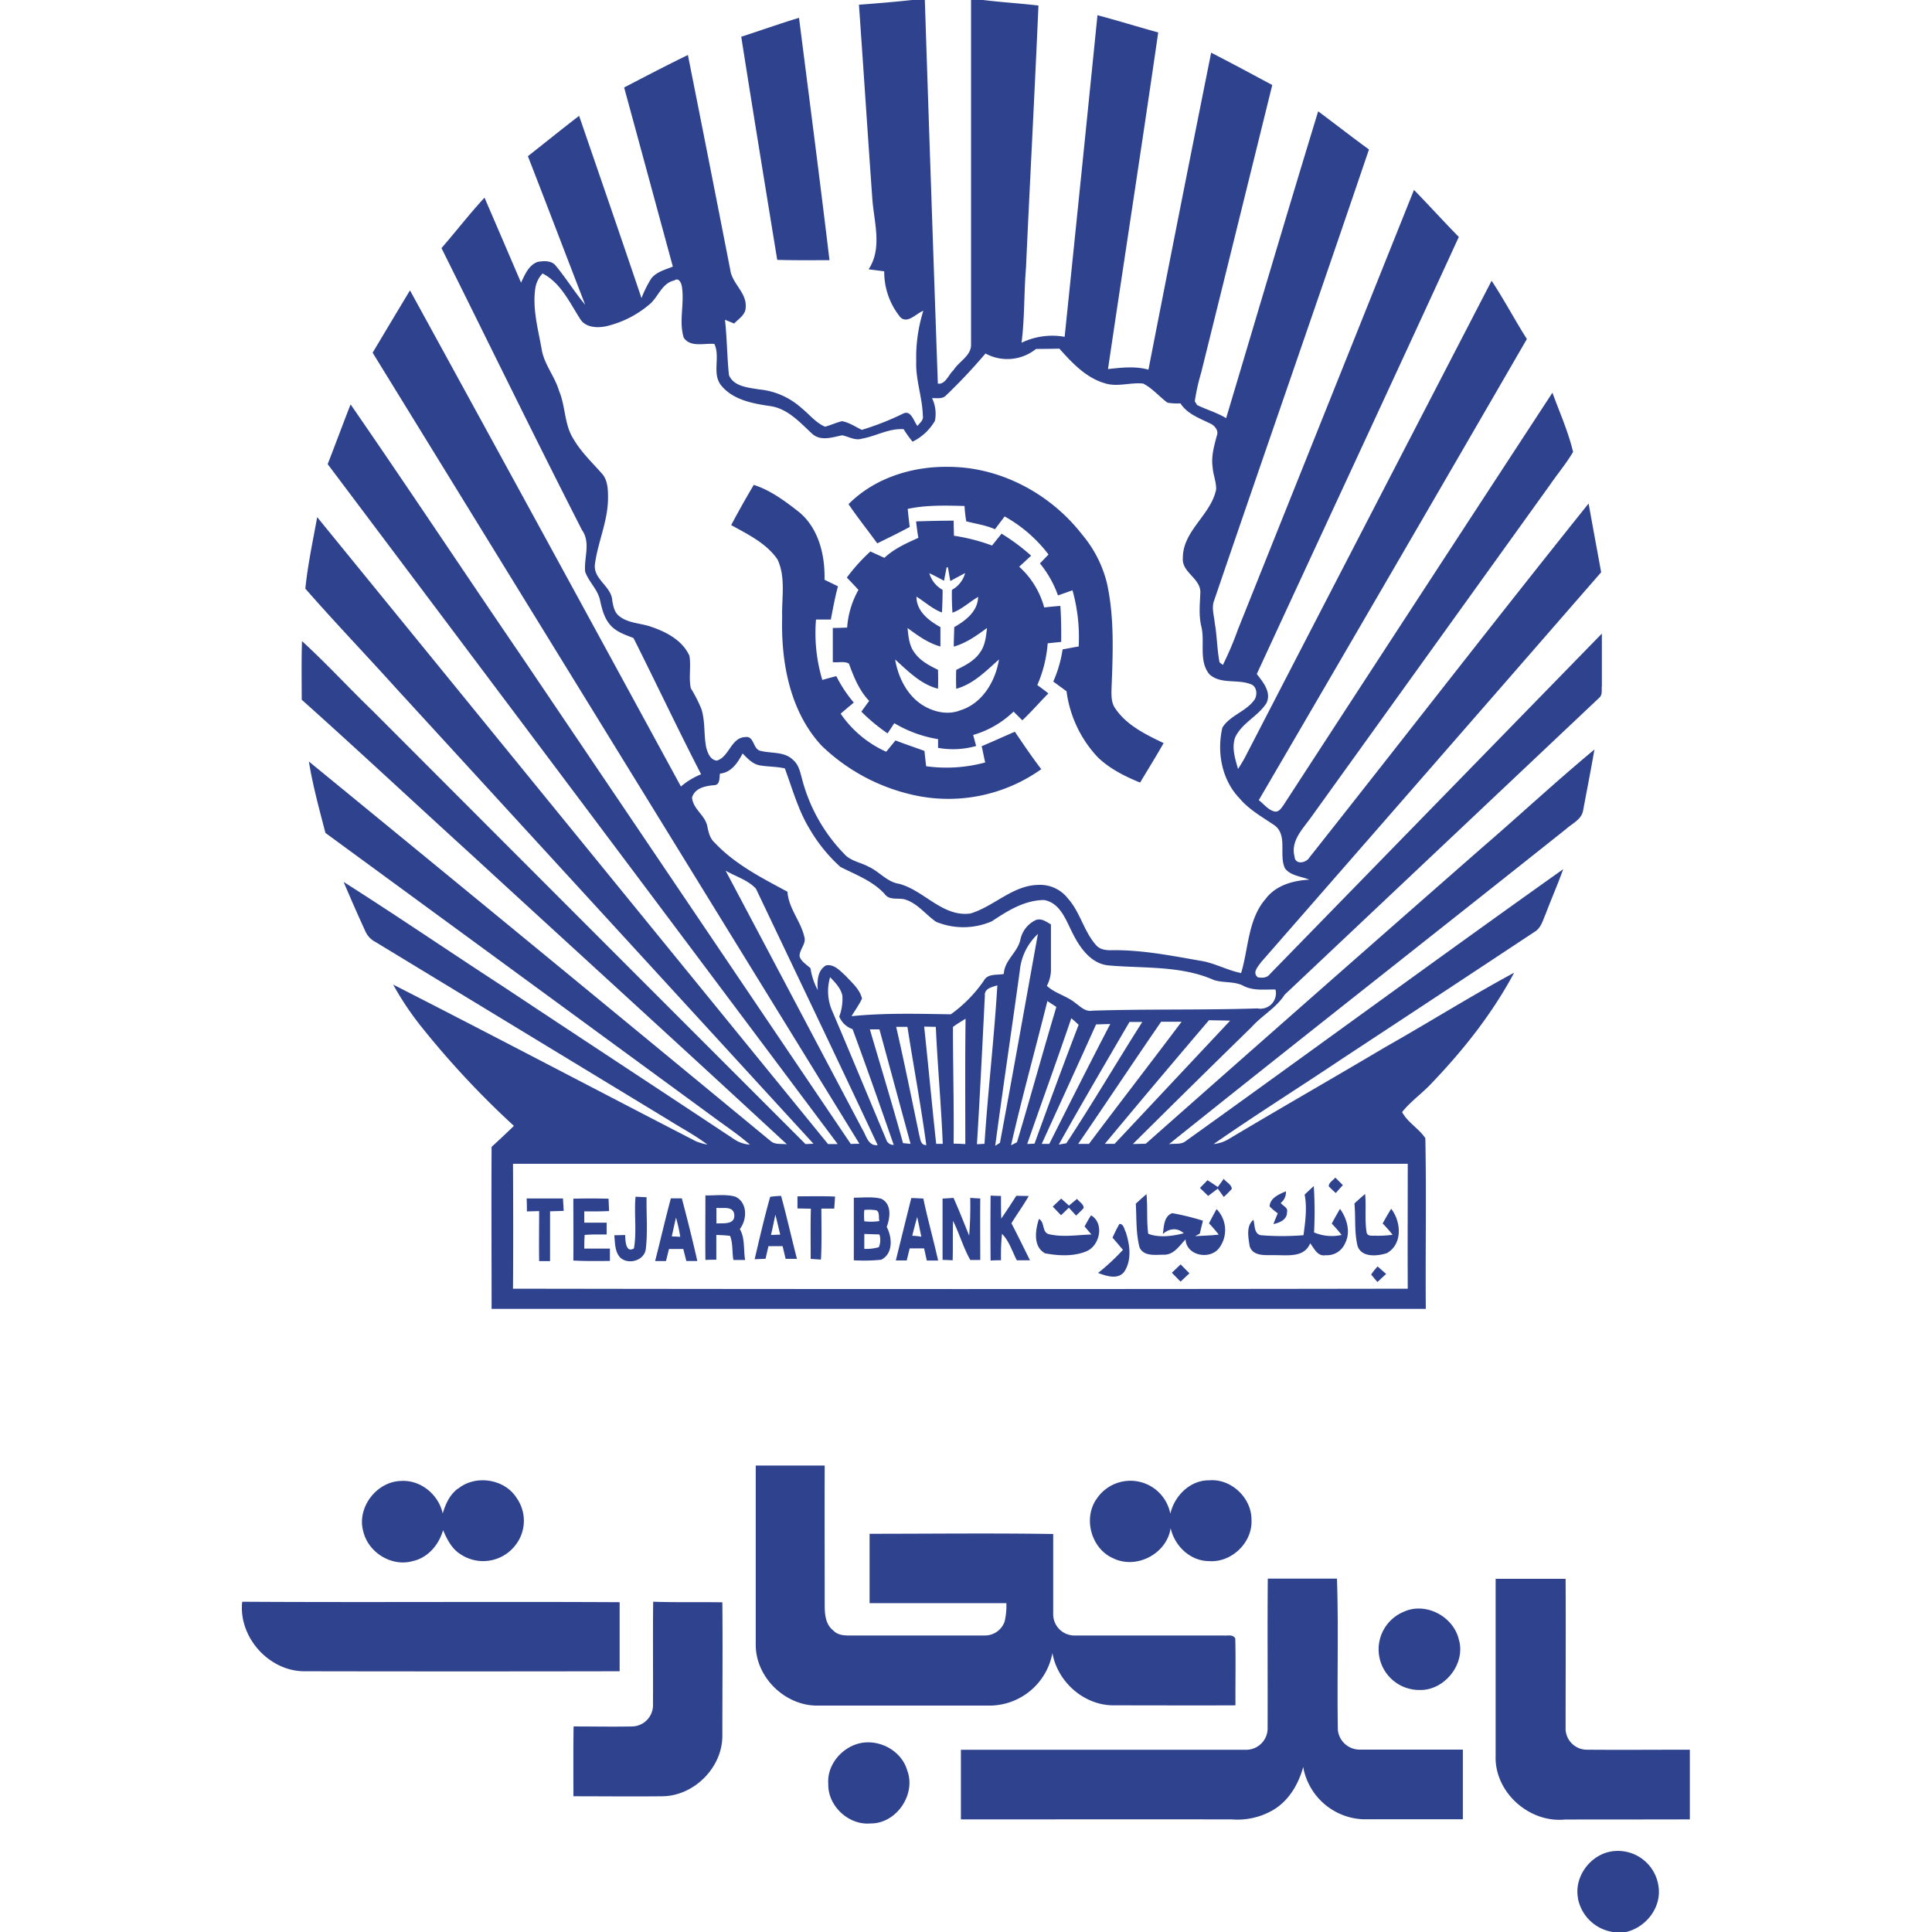 <svg xmlns="http://www.w3.org/2000/svg" viewBox="0 0 512 512"><path d="M241.61,0h3.48q1.66,50.84,3.45,101.66c2,.32,2.85-2.41,4.16-3.57,1.43-2.33,4.73-3.8,4.64-6.82q0-45.64,0-91.27h3.19c4.88.61,9.79.88,14.67,1.47-1,23.15-2.25,46.29-3.3,69.44-.56,6.63-.33,13.32-1.18,19.92a18.73,18.73,0,0,1,11.42-1.57q4.41-42.6,8.7-85.23c5.39,1.43,10.71,3.09,16.1,4.57-4.3,29.75-8.91,59.47-13.31,89.21,3.56-.39,7.2-.82,10.72.15q8.2-42,16.62-84c5.43,2.79,10.81,5.68,16.19,8.57q-9.39,38.1-18.83,76.19a55.16,55.16,0,0,0-1.7,7.62l.61,1c2.52,1.24,5.29,2,7.7,3.48,8.11-27.11,16.11-54.25,24.39-81.32,4.5,3.35,8.92,6.81,13.46,10.11-13.57,40-27.52,79.93-41.17,119.93-.5,1.86.15,3.77.31,5.64.61,3.42.59,6.94,1.26,10.35l.88.69a84.88,84.88,0,0,0,4-9.42q23.32-58.24,46.65-116.47c4,4.09,7.86,8.37,11.88,12.46C368.88,101.41,350.9,140,333.06,178.62c1.64,2.13,3.95,4.84,2.57,7.7-2.2,3.5-6.5,5.24-8.29,9.08-1,2.76,0,5.7.75,8.39.71-1.11,1.41-2.22,2-3.38q32.58-63,65.2-126c3.32,5,6.12,10.36,9.35,15.43Q369.25,151,333.59,212.05c1.32,1,2.44,2.56,4.14,3,1.16.25,1.79-.85,2.37-1.62q35.58-54.72,71.31-109.36c1.88,5.19,4.21,10.32,5.47,15.7-1.82,3.11-4.18,5.87-6.21,8.85Q379,172.71,347.29,216.81c-2.17,3-5.27,6.09-4.23,10.17.15,2.3,3.12,1.76,4,.2C371.74,196,396.1,164.5,421,133.43c1.08,6.08,2.22,12.15,3.32,18.23q-45,51.71-90.13,103.34c-.78,1.12-2.42,2.75-.85,4,1.13.18,2.41.19,3.17-.83q44-45.12,88-90.26c0,4.61,0,9.22,0,13.83-.13,1,.22,2.35-.65,3.13q-41.69,39.38-83.41,78.73c-2.26,3.52-6,5.5-8.75,8.57q-15.81,15.44-31.47,31c1.12,0,2.26-.06,3.4-.06q44.49-39.35,89.14-78.48c10-8.62,19.63-17.58,29.77-26-.93,5.39-2,10.78-3,16.16-.4,2.4-2.91,3.44-4.54,4.93-35,27.86-70.28,55.5-105.22,83.5,1.35-.23,2.91.13,4.14-.6,33.51-24,66.73-48.42,100.34-72.27-1.43,4-3.15,7.91-4.66,11.9-.74,1.69-1.22,3.71-2.94,4.71q-25.59,16.93-51.25,33.8c-11.22,7.53-22.68,14.7-33.77,22.42a9.57,9.57,0,0,0,3.75-1.18c13.85-8.28,27.87-16.28,41.75-24.52C378.6,271,389.72,264,401.26,257.78c-5.71,10.71-13.32,20.34-21.69,29.1-2.51,2.76-5.67,4.9-8,7.83,1.49,2.79,4.46,4.35,6.16,6.92.3,15.06,0,30.15.12,45.23H130.28c0-14.31-.09-28.61,0-42.93,2-1.82,4-3.7,5.91-5.56a234.53,234.53,0,0,1-24.49-26.23,79,79,0,0,1-7.51-11.22c26.84,13.69,53.51,27.74,80.28,41.55a16.46,16.46,0,0,0,3,.86c-3.32-2.54-7.06-4.46-10.58-6.7q-38.7-23.5-77.39-47a5.85,5.85,0,0,1-2.63-2.73q-3-6.54-5.8-13.18c14.28,9.07,28.25,18.62,42.43,27.83,20.42,13.56,40.93,27,61.32,40.53a8.56,8.56,0,0,0,3.91,1.26c-3.1-2.72-6.56-5-9.85-7.45L86.24,220.73c-1.62-6.26-3.35-12.52-4.38-18.92Q143.18,252,204.28,302.43c1.19,1,2.86.59,4.27.83-27.78-25.73-55.81-51.2-83.69-76.83-15-13.65-29.8-27.49-44.9-41,0-5.18-.1-10.36.08-15.53,6.49,5.94,12.44,12.44,18.78,18.55q57.3,57.4,114.65,114.74l2.11-.09L104.61,182c-7.85-8.71-16-17.2-23.69-26,.64-6.36,2-12.67,3.14-18.95q67.69,83.06,135.38,166.14H222Q154.52,213,86.84,123c2.06-5.26,4-10.56,6.07-15.83,15.2,22,29.93,44.25,45,66.33q43.77,64.83,87.55,129.65l2.29-.05q-64.51-104.8-129-209.63c3.29-5.5,6.57-11,9.9-16.51q36,65.67,71.8,131.47a19.47,19.47,0,0,1,5.35-3.24c-6.16-11.94-11.89-24.1-17.92-36.11-2.21-.85-4.6-1.63-6.19-3.49s-2.17-4.22-2.67-6.5c-.59-2.88-3-4.87-3.95-7.61-.35-3.64,1.53-7.68-.83-11C141.6,115.72,129.41,90.69,117,65.75c3.85-4.42,7.42-9.07,11.4-13.37q4.86,11.26,9.68,22.53c1-2.08,2-4.62,4.37-5.5,1.63-.28,3.77-.44,4.88,1.07,2.74,3.31,5,7,7.75,10.29C150,67.65,145,54.5,139.9,41.39c4.53-3.55,9-7.19,13.57-10.69C159,46.79,164.55,62.85,170,79a30.51,30.51,0,0,1,2.56-5.15c1.39-1.82,3.73-2.37,5.75-3.2C174,54.81,169.72,39,165.4,23.18c5.61-2.9,11.21-5.85,16.9-8.6q5.67,28.47,11.24,57c.51,3.64,4.42,6,4.07,9.9,0,1.93-1.86,3-3.05,4.26l-2.43-1c.54,4.88.54,9.8,1.05,14.67,1.27,3.06,5.19,3.31,8,3.79a19.46,19.46,0,0,1,11.16,4.88c2.09,1.66,3.79,3.93,6.31,5,1.53-.4,3-1.13,4.52-1.46,1.89.35,3.51,1.47,5.21,2.3a72.05,72.05,0,0,0,10.85-4.26c2.21-1.18,2.87,1.94,3.9,3.22.64-.82,1.69-1.55,1.43-2.74-.13-4.86-1.94-9.52-1.75-14.4a41.3,41.3,0,0,1,1.88-13.38c-1.86.68-4.17,3.55-6.08,1.72a19,19,0,0,1-4.28-12.18l-4.14-.53c3.67-5.57,1.47-12.39,1-18.49-1.23-17.21-2.34-34.43-3.56-51.63,4.66-.35,9.32-.73,14-1.24M141.92,76.05c-.92,5.5.65,11,1.6,16.36.61,4.07,3.49,7.27,4.63,11.17,1.76,4.15,1.37,9,3.87,12.83,2,3.42,4.89,6.15,7.48,9.08,1.57,1.74,1.64,4.26,1.63,6.48,0,6-2.62,11.5-3.44,17.32-.7,4.23,4.42,6,4.57,9.94.28,1.43.54,3,1.78,4,2.41,2,5.78,1.87,8.61,2.91,4,1.35,8.26,3.62,10.06,7.67.46,2.84-.24,5.76.36,8.58a38.72,38.72,0,0,1,2.77,5.4c1.12,3.38.61,7,1.35,10.45.4,1.4,1.1,3.19,2.79,3.33,3.31-1,3.73-6.14,7.57-6.24,2.33-.31,1.95,3.06,3.86,3.62,2.94.79,6.48.12,8.8,2.48,1.52,1.28,1.87,3.33,2.38,5.15a44.54,44.54,0,0,0,11.18,19.76c1.69,1.88,4.33,2.19,6.46,3.37,2.81,1.28,4.81,4,8,4.5,6.69,1.74,11.51,8.86,18.93,7.88,6.26-1.86,11.17-7.46,18-7.58a9.29,9.29,0,0,1,7.84,3.59c3.24,3.59,4.2,8.63,7.37,12.25,1.06,1.35,2.8,1.52,4.4,1.46,7.87-.09,15.62,1.45,23.34,2.8,3.75.57,7.08,2.53,10.8,3.26,2-6.6,1.77-14.17,6.5-19.66,2.71-3.6,7.26-4.86,11.56-5.09-2.16-.9-4.87-1-6.4-2.94-1.77-3.54.77-8.65-2.73-11.41-3.26-2.22-6.79-4.15-9.36-7.22-4.72-4.9-6.05-12.29-4.53-18.74,2.05-3.28,6.33-4.24,8.52-7.41.81-1.28.64-3.51-1-4.08-3.5-1.41-8,.12-11-2.66-2.88-3.62-1.07-8.54-2.12-12.7-.72-3-.34-6.1-.24-9.14-.13-3.71-5-5.16-4.64-9,0-7.21,7.45-11.35,8.82-18.12.06-2-.81-3.91-.93-5.91-.42-2.83.39-5.59,1.1-8.29.6-1.44-.61-2.8-1.86-3.32-2.83-1.39-6-2.52-7.77-5.29a14.61,14.61,0,0,1-3.44-.18c-2.2-1.61-4-3.84-6.44-5.06-3.39-.37-6.86,1-10.21-.1-5-1.47-8.65-5.42-12-9.16-2.07.06-4.13.06-6.19.09a12.13,12.13,0,0,1-13.39,1.2,143.48,143.48,0,0,1-10.34,11c-1,1.15-2.51.79-3.82.83a9.56,9.56,0,0,1,.77,6,14,14,0,0,1-5.93,5.54,27.27,27.27,0,0,1-2.36-3.31c-3.92-.27-7.36,1.87-11.12,2.52-1.8.56-3.46-.58-5.19-.9-2.61.53-5.67,1.64-7.94-.41-3.25-3-6.44-6.65-11.08-7.33s-9.77-1.6-12.94-5.37c-2.67-3.16-.23-7.57-1.89-11.1-2.67-.26-6.37,1-8.13-1.68-1.32-4.33.21-8.94-.46-13.37-.1-.92-.78-2.69-2-1.79-3.43.73-4.28,4.55-6.79,6.5a27.14,27.14,0,0,1-11.35,5.66c-2.39.5-5.5.33-6.88-2-2.79-4.37-5.12-9.51-9.92-12a7.15,7.15,0,0,0-1.88,3.68m54.89,123.53c-1.29,2.45-3,5.06-6,5.33-.21,1.07.1,3-1.52,3.07-2.28.19-5.16.72-5.88,3.3.26,3,3.32,4.57,4,7.39.35,1.63.65,3.37,2,4.55,5.36,5.72,12.47,9.34,19.29,13,.27,4.39,3.49,7.73,4.45,11.9.62,1.93-1.34,3.39-1.24,5.25.46,1.4,1.88,2.16,2.89,3.13a17.79,17.79,0,0,0,1.93,5.8c-.2-2.32-.1-5.21,2.16-6.55,2.14-.45,3.76,1.44,5.2,2.73,1.66,1.81,3.77,3.56,4.36,6.06-.76,1.64-1.85,3.1-2.77,4.66,8.74-.89,17.54-.63,26.31-.5a36.21,36.21,0,0,0,8.72-8.87c1.06-2,3.47-1.45,5.32-1.82.15-3.67,3.71-5.72,4.41-9.18a7.38,7.38,0,0,1,4.08-5.11c1.49-.56,2.8.48,4,1.16,0,4.09,0,8.18,0,12.28a9.36,9.36,0,0,1-1.08,4c2.18,2,5.17,2.63,7.46,4.47,1.4,1,2.71,2.46,4.6,2.11,14.59-.47,29.18-.13,43.75-.6a4.1,4.1,0,0,0,4.78-5c-2.86-.08-5.89.41-8.52-1-2.43-1.24-5.25-.71-7.77-1.51-8.69-3.86-18.42-3.07-27.66-3.86-4.77-.28-7.8-4.54-9.75-8.43-1.79-3.44-3.24-8.11-7.59-8.92-5.16,0-9.72,2.85-13.86,5.62a18.94,18.94,0,0,1-14.81.14c-2.79-1.93-4.93-4.94-8.31-5.94-1.79-.45-4.08.33-5.3-1.42-3.17-3.46-7.63-5.1-11.71-7.16a41.49,41.49,0,0,1-8.08-9.91c-3.09-5-4.64-10.74-6.67-16.22-2.18-.5-4.44-.42-6.65-.8-1.89-.34-3.22-1.82-4.51-3.12m-4.55,31q18.19,34.32,36.31,68.67c1,1.63,1.51,4.39,4,4.08-10.63-22.7-21.48-45.3-32.25-67.94-2.11-2.32-5.4-3.23-8.08-4.81m78,26.54c-2.13,15.47-4.45,30.92-6.52,46.4l1.26-.8c3.45-18.42,6.71-36.89,10.06-55.34a15.2,15.2,0,0,0-4.8,9.74M220,258.93a13.07,13.07,0,0,0,.57,9.05c4.82,11.3,9.51,22.65,14.28,34a2,2,0,0,0,2,1.43c-3.56-10.25-7.16-20.5-10.91-30.68a5.84,5.84,0,0,1-3.53-3.33,13.31,13.31,0,0,0,.83-5.51c-.39-2-1.9-3.49-3.24-4.92m41,4.89c-.66,13.13-1.29,26.26-2.1,39.37l2-.11c.91-14,2.57-28,3.41-42-1.37.45-3.5.83-3.31,2.72m16.57,1.45c-3.17,12.76-6.71,25.42-9.63,38.22l1.57-.8c3.58-11.91,6.86-23.94,10.44-35.86l-2.38-1.56m6.35,4.52C280.11,281,276.1,292,272.22,303.17l1.94-.09c3.81-10.53,7.67-21.05,11.69-31.5-.65-.6-1.3-1.2-2-1.79m-31.31,2.36c0,10.3.29,20.62.18,30.93,1,0,2.06.06,3.1.11,0-11.08-.09-22.16.07-33.23-1.11.72-2.28,1.38-3.35,2.19m46.8-1.35c-6.3,10.8-12.64,21.59-18.75,32.52l2-.34c6.94-10.54,13.35-21.48,20.13-32.15l-3.38,0m8.33,0c-7.39,10.72-14.57,21.58-21.94,32.31,1,0,1.9,0,2.86,0,8.12-10.83,16.41-21.54,24.55-32.37h-5.47m-14.93,32.36h2.64L326,270.49c-1.87-.07-3.74-.07-5.61-.12q-13.92,16.31-27.61,32.78m-2.3-31.7c-4.76,10.59-9.61,21.12-14.41,31.69l2,0c5.34-10.61,10.67-21.23,16.16-31.77l-3.74.11m-53,.64c2.2,9.56,4.13,19.18,6.14,28.78.32,1,.28,2.57,1.85,2.57-1.41-10.48-3.38-20.89-5-31.34h-3m7.44,0c1.11,10.34,2.05,20.68,3.18,31h1.74c-.42-10.33-1.37-20.63-1.84-31l-3.08-.07m-14.4.73c2.94,10,6,20.05,8.79,30.15l2,.2c-2.76-10.11-5.48-20.24-8.25-30.34h-2.55m-94.56,35.67c.06,11,.08,22,0,33.05q118.56.19,237.12,0c-.06-11,0-22.07,0-33.1q-118.54,0-237.09,0M196.44,9.73c5.12-1.63,10.17-3.47,15.31-5,2.72,21.41,5.51,42.8,8.07,64.22-4.62,0-9.24.06-13.85-.08-3.21-19.7-6.43-39.39-9.53-59.11M224.88,133.6c6.82-6.87,16.71-10,26.26-9.88,13.8-.06,27.16,7.05,35.57,17.87a31.74,31.74,0,0,1,6.65,13c2,9.13,1.56,18.58,1.21,27.86-.05,1.81-.11,3.78,1,5.31,3,4.46,8.08,6.9,12.8,9.17-2,3.53-4.17,7-6.23,10.46-4.05-1.66-8.07-3.66-11.24-6.73a31.5,31.5,0,0,1-8.26-17.48q-1.77-1.28-3.51-2.56a33,33,0,0,0,2.47-8.53c1.42-.22,2.83-.55,4.26-.76a46,46,0,0,0-1.64-14.9c-1.29.46-2.57.92-3.85,1.36a28,28,0,0,0-4.78-8.48l2.28-2.36a37.55,37.55,0,0,0-11.63-10.09l-2.57,3.4c-2.42-1.1-5.06-1.43-7.6-2.11a34.55,34.55,0,0,1-.46-4.06c-5-.13-10.11-.28-15.06.77.15,1.6.34,3.19.53,4.79-2.83,1.53-5.71,2.93-8.6,4.34-2.53-3.49-5.23-6.85-7.64-10.43m-31.08,5.62c1.91-3.61,3.91-7.16,6-10.68,4.53,1.46,8.4,4.38,12.11,7.29,5.11,4.33,6.81,11.39,6.63,17.85l3.57,1.74c-.79,2.9-1.32,5.86-1.89,8.81l-3.93,0a43.33,43.33,0,0,0,1.67,16c1.24-.35,2.47-.69,3.72-1a34.46,34.46,0,0,0,4.63,7q-1.77,1.46-3.49,2.94a28.87,28.87,0,0,0,12.08,10.09l2.45-3c2.55,1,5.12,1.85,7.68,2.78.14,1.36.29,2.71.45,4.06a39.15,39.15,0,0,0,15.65-1c-.34-1.42-.59-2.87-.94-4.3,2.95-1.24,5.86-2.58,8.8-3.84,2.27,3.34,4.52,6.7,7,9.92a42.45,42.45,0,0,1-34.63,6.67,50.89,50.89,0,0,1-23.58-12.89c-8.41-9.07-10.78-22.07-10.46-34.06-.15-5.08,1-10.54-1.23-15.3-2.94-4.28-7.82-6.64-12.24-9.08m49-1c3.31-.12,6.61-.19,9.92-.2,0,1.34.06,2.68.08,4a50.35,50.35,0,0,1,10.09,2.59l2.52-3.14a53.67,53.67,0,0,1,7.84,5.83q-1.58,1.47-3.16,2.93a22.35,22.35,0,0,1,6.62,10.79c1.43-.16,2.86-.3,4.29-.41.21,3.18.25,6.36.21,9.54l-3.57.37a34.23,34.23,0,0,1-2.75,11.07c1,.73,2,1.46,2.93,2.21-2.33,2.35-4.49,4.86-6.9,7.13-.78-.78-1.55-1.54-2.32-2.32a25.54,25.54,0,0,1-10.71,6.2c.27,1,.53,2,.79,2.92a22.34,22.34,0,0,1-10.09.5c0-.58,0-1.73,0-2.31A32.9,32.9,0,0,1,237,191.65c-.59.9-1.18,1.8-1.78,2.7a47.35,47.35,0,0,1-6.95-5.76c.69-.94,1.37-1.9,2.07-2.84-2.65-2.78-4.08-6.34-5.36-9.88-1.2-.73-2.91-.2-4.28-.4,0-3,0-6,0-9.05,1.26,0,2.53-.07,3.8-.1a23.83,23.83,0,0,1,3-10c-1-1.08-2.05-2.19-3.08-3.26a49.34,49.34,0,0,1,6.24-6.92c1.23.58,2.48,1.13,3.72,1.7,2.57-2.44,5.83-3.88,9-5.31-.26-1.42-.44-2.85-.6-4.26m8.1,12c-.23,1.22-.47,2.43-.71,3.64-1.29-.71-2.58-1.39-3.89-2a7.37,7.37,0,0,0,3.52,4.41c0,2-.06,4-.18,6-2.53-.94-4.5-2.82-6.75-4.2,0,3.88,3.26,6.35,6.35,8.07,0,1.71,0,3.43,0,5.14-3.27-.9-6-2.91-8.71-4.9.23,2.28.43,4.74,1.9,6.61,1.52,2.12,3.88,3.35,6.17,4.47.05,1.66.06,3.33,0,5-4.6-1.16-7.95-4.69-11.36-7.73.77,4.51,2.92,9,6.71,11.71,3,2.09,7.08,3.17,10.62,1.73,5.82-1.83,9.27-7.71,10.19-13.45-3.41,3-6.76,6.51-11.33,7.76-.06-1.68-.06-3.35,0-5,2.3-1.14,4.71-2.34,6.22-4.49,1.45-1.89,1.68-4.35,1.94-6.62-2.72,2-5.51,4-8.81,4.94,0-1.73.09-3.46.13-5.18,3.06-1.73,6.24-4.18,6.32-8-2.3,1.35-4.26,3.26-6.8,4.19-.13-2-.19-4-.14-6.05a7.2,7.2,0,0,0,3.5-4.45c-1.31.7-2.62,1.38-3.92,2.11-.22-1.2-.43-2.41-.63-3.62l-.38,0M352.13,314.41c0-1.07,1.17-1.58,1.74-2.34l2,2c-.63.7-1.26,1.38-1.87,2.1-.64-.59-1.3-1.16-1.87-1.8M320,312.77c.91.58,1.83,1.19,2.73,1.8l1.57-2.16c.66.88,2.06,1.46,2.14,2.66a26.88,26.88,0,0,1-2.13,2.14L322.73,315c-.85.64-1.69,1.29-2.55,1.93L318,314.82l2-2.05m25.73,3.83c.8-.77,1.61-1.53,2.44-2.28a109.53,109.53,0,0,1,.07,12.29,12.07,12.07,0,0,0,7.3.67,31.53,31.53,0,0,0-2.61-3c.69-1.34,1.43-2.63,2.19-3.92,1.83,2.58,2.89,6.12,1.35,9.09a5.19,5.19,0,0,1-5.16,3.19c-2.12.42-3.05-1.8-4.1-3.17-1.54,3.89-6.07,3.13-9.41,3.16-2.33-.06-5.77.44-6.64-2.43-.32-2.23-1-5.28,1-6.94.45,1.38.09,3.61,1.91,4.08a69.61,69.61,0,0,0,11.37,0c.47-3.56,1-7.19.3-10.75m-9.29,3.12c.14-2.27,2.54-3.23,4.34-4a3.71,3.71,0,0,1-1.38,3.09c.55.78,2,1.22,1.66,2.41.07,2-2,2.86-3.6,3.18.37-1,.76-1.91,1.16-2.86a14.19,14.19,0,0,1-2.18-1.83M186.9,316.79c2.66.08,5.43-.39,8,.35,3.22,1.56,3.15,6,1.16,8.57,1.44,2.51.92,5.45,1.41,8.19-1,0-2.08,0-3.11,0-.39-2.11-.08-4.36-.88-6.37-1.21-.19-2.43-.2-3.65-.27,0,2.19,0,4.38,0,6.58-1,0-1.93,0-2.89.06-.06-5.71,0-11.41,0-17.12m2.92,3.31c0,1.37,0,2.76,0,4.14,1.77-.13,4.94.42,4.73-2.31-.24-2.46-3.07-1.59-4.76-1.83m14.26-2.92a28.32,28.32,0,0,1,2.91-.25c1.51,5.53,2.76,11.13,4.2,16.69l-3,0c-.27-1.13-.53-2.24-.8-3.36h-3.75c-.26,1.1-.52,2.22-.77,3.34l-2.89.12c1.29-5.52,2.57-11.06,4.11-16.52m1.38,4.71c-.38,1.79-.74,3.6-1.16,5.38l2.44-.09c-.42-1.77-.82-3.53-1.28-5.29m5.82-4.86c3.32,0,6.64-.09,10,.06-.07,1.06-.14,2.12-.22,3.19-1.13,0-2.27,0-3.41,0,0,4.5.14,9-.11,13.51l-2.72-.18c0-4.44-.07-8.86.05-13.3l-3.55-.07c0-1.06,0-2.12,0-3.18m51.18-.22c.91.05,1.83.07,2.75.09,0,2,0,4,.07,6,1.39-2,2.67-4,4-6.05l3.29.07c-1.43,2.47-3.11,4.79-4.59,7.22,1.69,3.24,3.28,6.52,4.91,9.8-1.17,0-2.32,0-3.48,0-1.25-2.36-2-5.08-3.93-7a55.94,55.94,0,0,0-.26,7c-.92,0-1.84,0-2.76.08-.05-5.71-.06-11.42,0-17.14M301,319c.93-.87,1.86-1.71,2.83-2.54.34,3.5,0,7,.46,10.5,2.87,1.12,6.43.63,9.42-.13-1.71-1.56-3.86-1.31-5.55.2.31-2,.24-4.71,2.5-5.53a66.66,66.66,0,0,1,8.13,2c-.28,1.14-.56,2.28-.83,3.43l-1.25.67c2.09-.13,4.18-.17,6.26-.41-.81-1.06-1.68-2.06-2.57-3,.64-1.27,1.31-2.51,2-3.76a7.91,7.91,0,0,1,.45,10.6c-2.6,2.85-8.42,1.65-8.67-2.58-1.62,1.68-3.12,4.14-5.76,4.06-2.2,0-5.3.52-6.42-1.92-1-3.76-.77-7.73-1-11.59m57.94-.07c.93-.86,1.86-1.7,2.83-2.51.32,3.36-.14,6.75.38,10.08.21,1.39,1.84.84,2.81,1a35.23,35.23,0,0,0,4.09-.26,30.61,30.61,0,0,0-2.63-3c.71-1.32,1.47-2.63,2.26-3.9,2.66,3.44,3.07,9.34-1.13,11.75-2.48.81-6.65,1.23-7.76-1.82-.93-3.68-.48-7.54-.85-11.29m-219.43-1.38c3.22,0,6.45,0,9.68,0,.07,1.1.13,2.19.2,3.29-1.2.05-2.41.08-3.62.12q0,6.6,0,13.2h-2.89c-.07-4.42,0-8.84,0-13.26l-3.25.09c0-1.14,0-2.28-.07-3.42m12.39.05c3.11-.09,6.22-.08,9.32,0,.05,1.08.09,2.18.14,3.27-2.19.11-4.38.11-6.57.08,0,1,0,2,0,3,2,0,4,0,5.93,0,0,.78,0,2.35,0,3.13-1.94,0-3.89-.05-5.83.12-.09,1.2-.09,2.41-.1,3.62,2.26,0,4.53,0,6.79,0,0,1.08,0,2.18,0,3.28-3.24,0-6.47.08-9.69-.12.06-5.47,0-10.94,0-16.4M168,330.84c.79-4.51,0-9.15.43-13.7l2.92.14c-.09,4.59.34,9.23-.22,13.81-.43,3-4.62,4.17-6.76,2.18-1.49-1.58-1.35-3.92-1.58-5.91l2.88-.07c.06,1.35.1,4.9,2.33,3.55m9.79-13.26h2.9q2.21,8.27,4.11,16.6l-2.91,0q-.41-1.61-.81-3.18h-3.79c-.27,1.06-.53,2.13-.8,3.19l-2.87,0c1.41-5.54,2.69-11.11,4.17-16.62m1.36,5.09c-.39,1.65-.74,3.31-1.12,5l2.24.1a41.67,41.67,0,0,0-1.12-5.07m47.14-5.29c2.42,0,4.91-.33,7.29.29,2.79,1.43,2.33,5,1.41,7.46,1.45,2.74,1.77,7.08-1.46,8.69a45.13,45.13,0,0,1-7.26.15c0-5.54,0-11.06,0-16.59m2.79,6.25a14.4,14.4,0,0,0,4-.06c-.33-.9.2-2.4-.87-2.86a12.69,12.69,0,0,0-3.14-.09,16.81,16.81,0,0,0,0,3m0,3.37c0,1.31,0,2.63,0,3.95a12.16,12.16,0,0,0,3.85-.44,4.91,4.91,0,0,0,.16-3.38l-4-.13m12.47-9.51c1.05,0,2.11.08,3.16.13,1.16,5.51,2.69,10.93,3.92,16.42h-3c-.24-1.07-.48-2.15-.71-3.21h-3.82c-.27,1.06-.53,2.12-.79,3.19h-2.88c1.34-5.52,2.72-11,4.09-16.53m1.58,5c-.48,1.64-.9,3.3-1.33,5,.81,0,1.62.13,2.42.24-.38-1.73-.71-3.48-1.09-5.21m6.67-4.89c1-.05,2-.12,2.94-.19,1.48,3.29,2.78,6.66,4.15,10a97.55,97.55,0,0,0,.28-10c.88.06,1.77.12,2.66.16-.06,5.43,0,10.87,0,16.3-.88,0-1.76,0-2.64,0-1.86-3.3-2.9-7-4.57-10.37-.12,3.48,0,7-.11,10.46-.89-.06-1.78-.1-2.67-.11,0-5.42,0-10.83,0-16.25M279,319.76c.74-.71,1.48-1.42,2.23-2.12l2.06,1.86c.71-.61,1.43-1.2,2.15-1.79.54.8,1.77,1.37,1.74,2.44-.62.7-1.31,1.33-2,2l-1.92-2.1-2.07,2c-.74-.76-1.47-1.53-2.2-2.29m10.16,2.32c3.58,2.08,2.35,8.09-1.3,9.55-3.39,1.39-7.34,1.17-10.87.52-3.27-1.73-2.62-6.2-1.64-9.13,1.66.93.66,3.71,2.81,4.09,3.65.81,7.41.15,11.1.05-.62-.71-1.23-1.43-1.82-2.15.55-1,1.08-2,1.72-2.93m7.52,2.27c1.12,0,1.23,1.34,1.65,2.13,1.12,3.37,1.68,7.5-.42,10.6-1.73,2.13-4.77,1.05-6.9.27a57.92,57.92,0,0,0,6.59-6.13c-.93-1.08-1.82-2.18-2.77-3.23.59-1.23,1.14-2.47,1.85-3.64m13.89,12.94,2.32-2.21,2.33,2.36c-.79.73-1.56,1.47-2.34,2.2-.78-.78-1.55-1.56-2.31-2.35m54.51-1.68,2.27,2c-.77.71-1.54,1.42-2.3,2.14-.58-.66-1.14-1.32-1.67-2a21.61,21.61,0,0,1,1.7-2.12M200.32,388.38c6.07,0,12.15,0,18.23,0-.05,12.31,0,24.61,0,36.92,0,2.41.19,5.21,2.29,6.8,1.21,1.3,3,1.35,4.69,1.32,11.78,0,23.57,0,35.36,0a5.53,5.53,0,0,0,5.34-3.67,18.33,18.33,0,0,0,.47-4.9c-12.09,0-24.17,0-36.25,0q0-9.19,0-18.38c16.21,0,32.44-.2,48.66.06,0,7,0,14,0,21a5.64,5.64,0,0,0,5.9,5.89c13.07,0,26.13,0,39.21,0,1.05.13,2.54-.4,3.14.81.15,5.9,0,11.8.05,17.7-10.84.05-21.67,0-32.51,0-7.78-.1-14.66-6.28-16-13.87A17,17,0,0,1,262.37,452c-15.32,0-30.64,0-46,0-8.48-.09-16.13-7.6-16.09-16.14q0-23.7,0-47.41m-78.92,6.1c4.61-3.81,12.34-2.67,15.55,2.42a10.49,10.49,0,0,1-.37,12.59A10.79,10.79,0,0,1,122,411.86c-2.3-1.44-3.54-3.95-4.58-6.35-1.11,3.86-4,7.32-8.06,8.2-5.6,1.58-11.8-2.3-13.1-7.91-1.74-6.32,3.57-13.21,10.06-13.33,5.19-.32,9.92,3.64,11,8.62.75-2.5,1.86-5,4.05-6.61m188.78,6.67c1.09-4.74,5.25-8.92,10.3-8.85,5.78-.51,11.24,4.64,11.2,10.41.37,6-5.23,11.44-11.21,11-5,0-9.15-4-10.21-8.74-1,6.79-9.05,11-15.2,8-5.9-2.56-8.11-10.75-4.29-15.93a10.76,10.76,0,0,1,19.41,4.14M336,418.35h18.31c.44,13.36,0,26.74.23,40.1a5.83,5.83,0,0,0,5.81,5.22c9.1,0,18.21,0,27.32,0,0,6.15,0,12.3,0,18.45-8.84,0-17.68,0-26.51,0a16.83,16.83,0,0,1-15.8-13.86c-1.26,4.64-3.88,9.08-8.16,11.52a18.77,18.77,0,0,1-10.74,2.38c-24-.05-47.88,0-71.81,0,0-6.14,0-12.3,0-18.45,25.2,0,50.41,0,75.62,0a5.69,5.69,0,0,0,5.66-5.93c.05-13.13-.07-26.26.05-39.38m60.43,0c6.16,0,12.33,0,18.49,0,.08,13.12,0,26.24,0,39.36a5.65,5.65,0,0,0,5.75,5.93c9.05.07,18.11,0,27.17,0v18.46c-11.06.05-22.11,0-33.17.05-9.49.9-18.65-7.32-18.29-16.94q0-23.43,0-46.87M64.21,424.48c33.34.2,66.68-.06,100,.12q0,9.15,0,18.3-41.76.08-83.54,0c-9.44,0-17.52-9.09-16.48-18.43m108.87,0c6.12.22,12.24.06,18.37.16.11,11.8,0,23.6,0,35.4,0,8.38-7.46,15.88-15.83,16-7.88.09-15.76,0-23.64,0,0-6.17-.05-12.34.05-18.5,5.15,0,10.3.1,15.45,0a5.65,5.65,0,0,0,5.59-5.86c.05-9.07-.06-18.15.05-27.22M372,427.14c5.76-2.66,13.06,1.16,14.57,7.22,2,6.42-3.64,13.64-10.3,13.5A10.77,10.77,0,0,1,372,427.14M225.77,462.71c5.53-2.68,12.83.45,14.61,6.34,2.51,6.39-2.79,14.26-9.68,14.18-5.78.54-11.36-4.65-11.19-10.46-.35-4.27,2.48-8.29,6.26-10.06M418.18,503c-1.08-5.81,3.52-11.78,9.34-12.42a10.86,10.86,0,0,1,12,9.33c.86,5.59-3.34,10.92-8.72,12.12h-3.13a11.13,11.13,0,0,1-9.51-9Z" style="fill:#2e428d"/></svg>